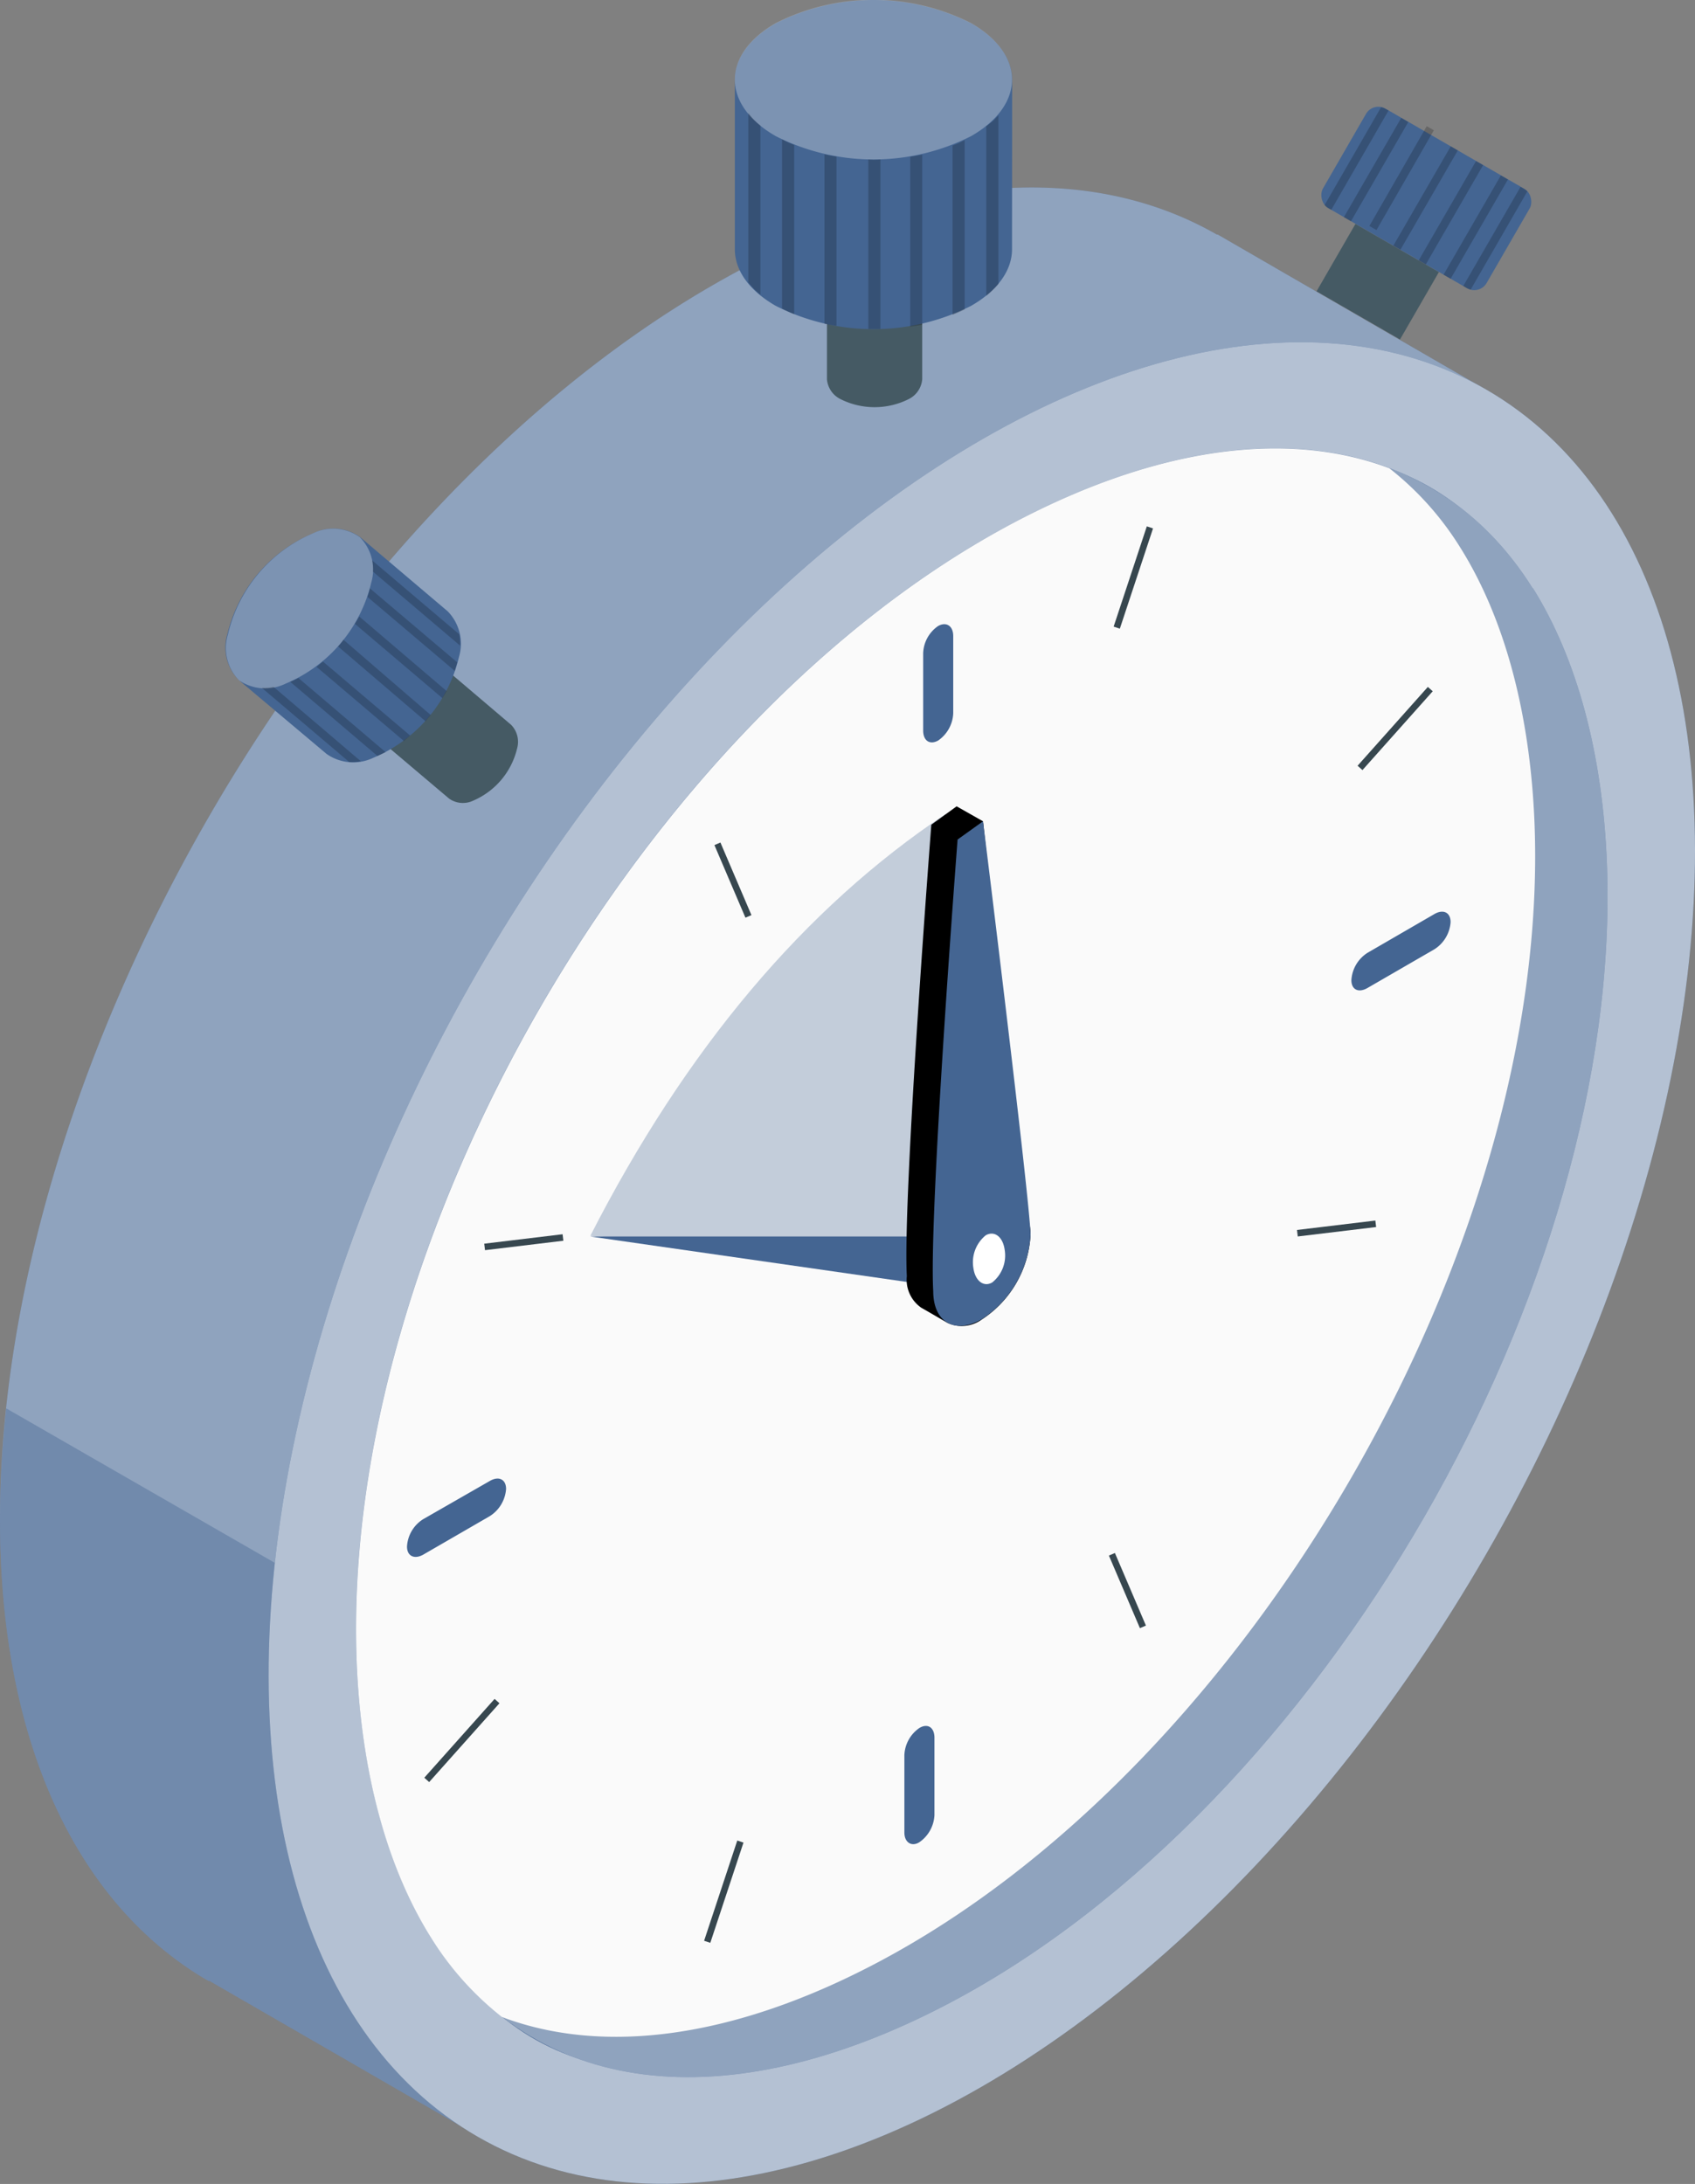 <svg xmlns="http://www.w3.org/2000/svg" viewBox="0 0 124.56 160.48"><rect x="0" y="0" width="124.56" height="160.48" fill="#808080" stroke="none"/><defs><style>.cls-1,.cls-3,.cls-6{fill:#446592;}.cls-10,.cls-2,.cls-4,.cls-7{fill:#fff;}.cls-2,.cls-3{opacity:0.4;}.cls-4{opacity:0.6;}.cls-5{fill:#fafafa;}.cls-10,.cls-6{opacity:0.3;}.cls-8{fill:#37474f;}.cls-9{fill:#455a64;}.cls-11{opacity:0.2;}</style></defs><g id="Calque_2" data-name="Calque 2"><g id="Timer"><g id="Timer-2" data-name="Timer"><g id="Clock"><g id="Clock-2" data-name="Clock"><path class="cls-1" d="M109,28.52,89.5,17.24l-.07,0-.14-.08h0c-9.47-5.36-22.49-4.53-36.87,3.77C23.46,37.6,0,78.24,0,111.66c0,16.61,5.8,28.3,15.18,33.82h0l.15.08.07,0,19.53,11.28,3.33-8.77a55.73,55.73,0,0,0,14.49-6c28.95-16.72,52.41-57.36,52.41-90.78a55.94,55.94,0,0,0-2-15.44Z"/><path class="cls-2" d="M109,28.52,89.5,17.24l-.07,0-.14-.08h0c-9.47-5.36-22.49-4.53-36.87,3.77C23.46,37.6,0,78.24,0,111.66c0,16.61,5.8,28.3,15.18,33.82h0l.15.08.07,0,19.53,11.28,3.33-8.77a55.73,55.73,0,0,0,14.49-6c28.95-16.72,52.41-57.36,52.41-90.78a55.94,55.94,0,0,0-2-15.44Z"/><path class="cls-3" d="M.46,103.49A78.35,78.35,0,0,0,0,111.66c0,16.61,5.8,28.3,15.18,33.82h0l.15.08.07,0,19.53,11.28,3.33-8.77c1.09-.27,2.19-.59,3.31-1l4.95-17.09Z"/><ellipse class="cls-1" cx="72.15" cy="92.81" rx="74.12" ry="42.79" transform="translate(-44.3 108.89) rotate(-60)"/><ellipse class="cls-4" cx="72.15" cy="92.81" rx="74.12" ry="42.79" transform="translate(-44.3 108.89) rotate(-60)"/><path class="cls-1" d="M111.92,42.82c-6.5-11.26-19.82-12.52-35.64-3.39C50.1,54.54,28,92.84,28,123.06c0,7.92,1.52,14.74,4.4,19.73,6.5,11.26,19.82,12.52,35.64,3.39,26.18-15.11,48.29-53.41,48.29-83.63,0-7.92-1.52-14.74-4.4-19.73Z"/><path class="cls-1" d="M112.64,43.24C105.28,31.48,91,29.68,74.5,38.41,47.17,52.85,25.05,91.15,26.21,122c.31,8.09,2.19,15.12,5.46,20.33,7.36,11.76,21.62,13.56,38.14,4.84,27.33-14.44,49.44-52.74,48.28-83.64-.3-8.09-2.19-15.12-5.45-20.33Z"/><path class="cls-2" d="M112.64,43.24C105.28,31.48,91,29.68,74.5,38.41,47.17,52.85,25.05,91.15,26.21,122c.31,8.09,2.19,15.12,5.46,20.33,7.36,11.76,21.62,13.56,38.14,4.84,27.33-14.44,49.44-52.74,48.28-83.64-.3-8.09-2.19-15.12-5.45-20.33Z"/><path class="cls-5" d="M64.48,144.21c-10.52,5.56-20.11,6.83-27.6,4a22.52,22.52,0,0,1-5.21-5.84c-3.27-5.21-5.15-12.24-5.46-20.33-1.16-30.89,21-69.19,48.29-83.63,10.52-5.56,20.11-6.83,27.6-4a22.37,22.37,0,0,1,5.22,5.84h0c3.26,5.2,5.14,12.24,5.45,20.33C113.93,91.48,91.82,129.77,64.48,144.21Z"/><path class="cls-6" d="M72.29,92.81l-28.91-2q10.54-20.61,26.11-31Z"/><path class="cls-1" d="M68.94,46a2.53,2.53,0,0,0-1.1,2v5.68c0,.76.5,1.08,1.11.73a2.56,2.56,0,0,0,1.1-2V46.74C70.05,46,69.55,45.66,68.94,46Z"/><path class="cls-1" d="M106.6,67.76a2.57,2.57,0,0,1-1.2,2l-4.91,2.84c-.66.38-1.19.12-1.18-.59a2.56,2.56,0,0,1,1.19-2l4.92-2.85C106.07,66.79,106.6,67.05,106.6,67.76Z"/><path class="cls-1" d="M29.91,113.63a2.54,2.54,0,0,1,1.19-2L36,108.82c.66-.38,1.19-.11,1.19.59a2.58,2.58,0,0,1-1.2,2l-4.91,2.84C30.43,114.6,29.9,114.33,29.91,113.63Z"/><path class="cls-1" d="M67.56,135.37a2.57,2.57,0,0,0,1.11-2v-5.68c0-.75-.49-1.08-1.1-.72a2.54,2.54,0,0,0-1.11,2v5.68C66.46,135.4,67,135.72,67.56,135.37Z"/></g><polygon class="cls-1" points="71.17 94.85 43.38 90.86 73.35 90.86 71.17 94.85"/><path d="M72.24,60.35s2.57,23.87,3.37,29.41a3.7,3.7,0,0,1,.12,1,7.91,7.91,0,0,1-3.58,6.2,2.51,2.51,0,0,1-2.52.25c-.33-.19-1.59-.93-1.92-1.11a2.5,2.5,0,0,1-1.07-2.33c-.32-5.71,1.8-33.17,1.8-33.17l1.86-1.35Z"/><path class="cls-1" d="M75.73,90.74a7.91,7.91,0,0,1-3.58,6.2c-2,1.14-3.57.21-3.57-2.07-.33-5.71,1.79-33.18,1.79-33.18l1.87-1.34S75.72,88.45,75.73,90.74Z"/><path class="cls-7" d="M73.83,91.84a2.53,2.53,0,0,1-.92,2.4c-.63.36-1.25-.12-1.38-1.07a2.55,2.55,0,0,1,.91-2.4C73.08,90.41,73.7,90.88,73.83,91.84Z"/><rect class="cls-8" x="95.32" y="90.03" width="5.8" height="0.48" transform="translate(-10.08 12.38) rotate(-6.86)"/><rect class="cls-8" x="82.61" y="113.99" width="0.48" height="5.8" transform="translate(-39.27 41.95) rotate(-23.14)"/><rect class="cls-8" x="53.62" y="61.77" width="0.48" height="5.8" transform="translate(-21.08 26.37) rotate(-23.14)"/><rect class="cls-8" x="35.6" y="91.04" width="5.8" height="0.48" transform="translate(-10.65 5.26) rotate(-6.87)"/><rect class="cls-8" x="98.65" y="53.3" width="7.76" height="0.48" transform="translate(-5.67 94.43) rotate(-48.28)"/><rect class="cls-8" x="79.4" y="42.19" width="7.76" height="0.48" transform="translate(16.84 108.17) rotate(-71.69)"/><rect class="cls-8" x="49.3" y="138.77" width="7.76" height="0.48" transform="translate(-95.49 145.82) rotate(-71.69)"/><rect class="cls-8" x="30.06" y="127.66" width="7.76" height="0.48" transform="translate(-84.1 68.09) rotate(-48.27)"/></g><path class="cls-9" d="M67.77,14.22a1.76,1.76,0,0,0-1-1.45,5.53,5.53,0,0,0-5,0,1.76,1.76,0,0,0-1,1.45V27.87a1.79,1.79,0,0,0,1,1.46,5.59,5.59,0,0,0,5,0,1.79,1.79,0,0,0,1-1.46Z"/><path class="cls-8" d="M61.69,15.67a1.76,1.76,0,0,1-1-1.45,1.76,1.76,0,0,1,1-1.45,5.53,5.53,0,0,1,5,0,1.76,1.76,0,0,1,1,1.45,1.76,1.76,0,0,1-1,1.45A5.53,5.53,0,0,1,61.69,15.67Z"/><path class="cls-1" d="M74.38,5.87c0-1.5-1-3-3-4.15A15.89,15.89,0,0,0,57,1.72c-2,1.15-3,2.65-3,4.15V18.32c0,1.5,1,3,3,4.15a15.89,15.89,0,0,0,14.37,0c2-1.15,3-2.65,3-4.15Z"/><path class="cls-10" d="M57,10c-2-1.15-3-2.65-3-4.15s1-3,3-4.15a15.89,15.89,0,0,1,14.37,0c2,1.15,3,2.65,3,4.15s-1,3-3,4.15A15.89,15.89,0,0,1,57,10Z"/><path class="cls-11" d="M57.47,10.24V22.68c.28.14.58.29.89.41V10.65A6.56,6.56,0,0,1,57.47,10.24Zm3.12,1.1V23.8l.88.14V11.5A8.06,8.06,0,0,1,60.59,11.34Zm-5.6-3V20.75a6.34,6.34,0,0,0,.89.91V9.22A4.75,4.75,0,0,1,55,8.31ZM70,10.7V23.14a9.16,9.16,0,0,0,.89-.4V10.3A8,8,0,0,1,70,10.7Zm2.48-1.4V21.74a6.65,6.65,0,0,0,.89-.86V8.47A4.71,4.71,0,0,1,72.44,9.3Zm-5.59,2.22V24l.88-.14V11.36C67.43,11.43,67.15,11.48,66.85,11.52Zm-3.08.19V24.17h.89V11.71A3.32,3.32,0,0,1,63.77,11.71Z"/><path class="cls-9" d="M27.16,44.42a1.76,1.76,0,0,0-1.78-.15,5.6,5.6,0,0,0-3.26,3.84,1.79,1.79,0,0,0,.44,1.74L33,58.68a1.76,1.76,0,0,0,1.78.15A5.58,5.58,0,0,0,38,55a1.79,1.79,0,0,0-.44-1.74Z"/><path class="cls-8" d="M24.34,50a1.74,1.74,0,0,1-1.78-.14,1.79,1.79,0,0,1-.44-1.74,5.6,5.6,0,0,1,3.26-3.84,1.76,1.76,0,0,1,1.78.15,1.79,1.79,0,0,1,.44,1.74A5.56,5.56,0,0,1,24.34,50Z"/><path class="cls-1" d="M26.47,39.47A3.38,3.38,0,0,0,23,39.19a10.74,10.74,0,0,0-6.29,7.41A3.39,3.39,0,0,0,17.58,50L24,55.4a3.41,3.41,0,0,0,3.44.28,10.72,10.72,0,0,0,6.29-7.41,3.41,3.41,0,0,0-.83-3.35Z"/><path class="cls-10" d="M21,50.23A3.41,3.41,0,0,1,17.58,50a3.39,3.39,0,0,1-.84-3.35A10.74,10.74,0,0,1,23,39.19a3.38,3.38,0,0,1,3.44.28,3.39,3.39,0,0,1,.84,3.35A10.72,10.72,0,0,1,21,50.23Z"/><path class="cls-11" d="M21.33,50.1l6.41,5.45c.2-.09.41-.18.6-.28l-6.41-5.45A4.66,4.66,0,0,1,21.33,50.1ZM23.26,49l6.42,5.45.46-.4-6.41-5.44A5.71,5.71,0,0,1,23.26,49Zm-4,1.56L25.67,56a4.15,4.15,0,0,0,.85-.06L20.1,50.47A3.18,3.18,0,0,1,19.25,50.54ZM27,43.86l6.42,5.44c.07-.21.12-.42.18-.63l-6.42-5.44A5,5,0,0,1,27,43.86ZM27.4,42l6.41,5.44a4.44,4.44,0,0,0-.06-.83l-6.4-5.43A3.18,3.18,0,0,1,27.4,42Zm-1.31,3.85,6.42,5.45c.11-.17.21-.35.31-.52L26.4,45.3C26.3,45.48,26.2,45.65,26.09,45.82ZM24.84,47.5,31.27,53l.38-.46L25.23,47A2.44,2.44,0,0,1,24.84,47.5Z"/><rect class="cls-9" x="97.71" y="17.84" width="7.08" height="5.72" transform="translate(178.58 89.25) rotate(-150)"/><rect class="cls-1" x="97.87" y="10.38" width="13.89" height="8.43" rx="1.05" transform="translate(188.29 79.63) rotate(-150)"/><rect class="cls-11" x="102.4" y="15.33" width="8.43" height="0.6" transform="translate(39.78 100.15) rotate(-60)"/><path class="cls-11" d="M112.24,14.06l-4.17,7.23-.26-.1-.28-.17,4.21-7.29.28.16A1.84,1.84,0,0,1,112.24,14.06Z"/><rect class="cls-11" x="104.23" y="16.39" width="8.43" height="0.6" transform="translate(39.77 102.26) rotate(-60)"/><path class="cls-11" d="M97.34,15.07l4.15-7.19a1.1,1.1,0,0,1,.33.12l.22.12-4.21,7.3-.23-.13A.92.92,0,0,1,97.34,15.07Z"/><rect class="cls-11" x="100.54" y="14.26" width="8.43" height="0.6" transform="translate(39.76 97.98) rotate(-59.99)"/><rect class="cls-11" x="96.91" y="12.16" width="8.43" height="0.6" transform="translate(39.77 93.81) rotate(-60)"/><rect class="cls-11" x="98.74" y="13.22" width="8.43" height="0.6" transform="matrix(0.5, -0.87, 0.87, 0.5, 39.76, 95.9)"/></g></g></g></svg>